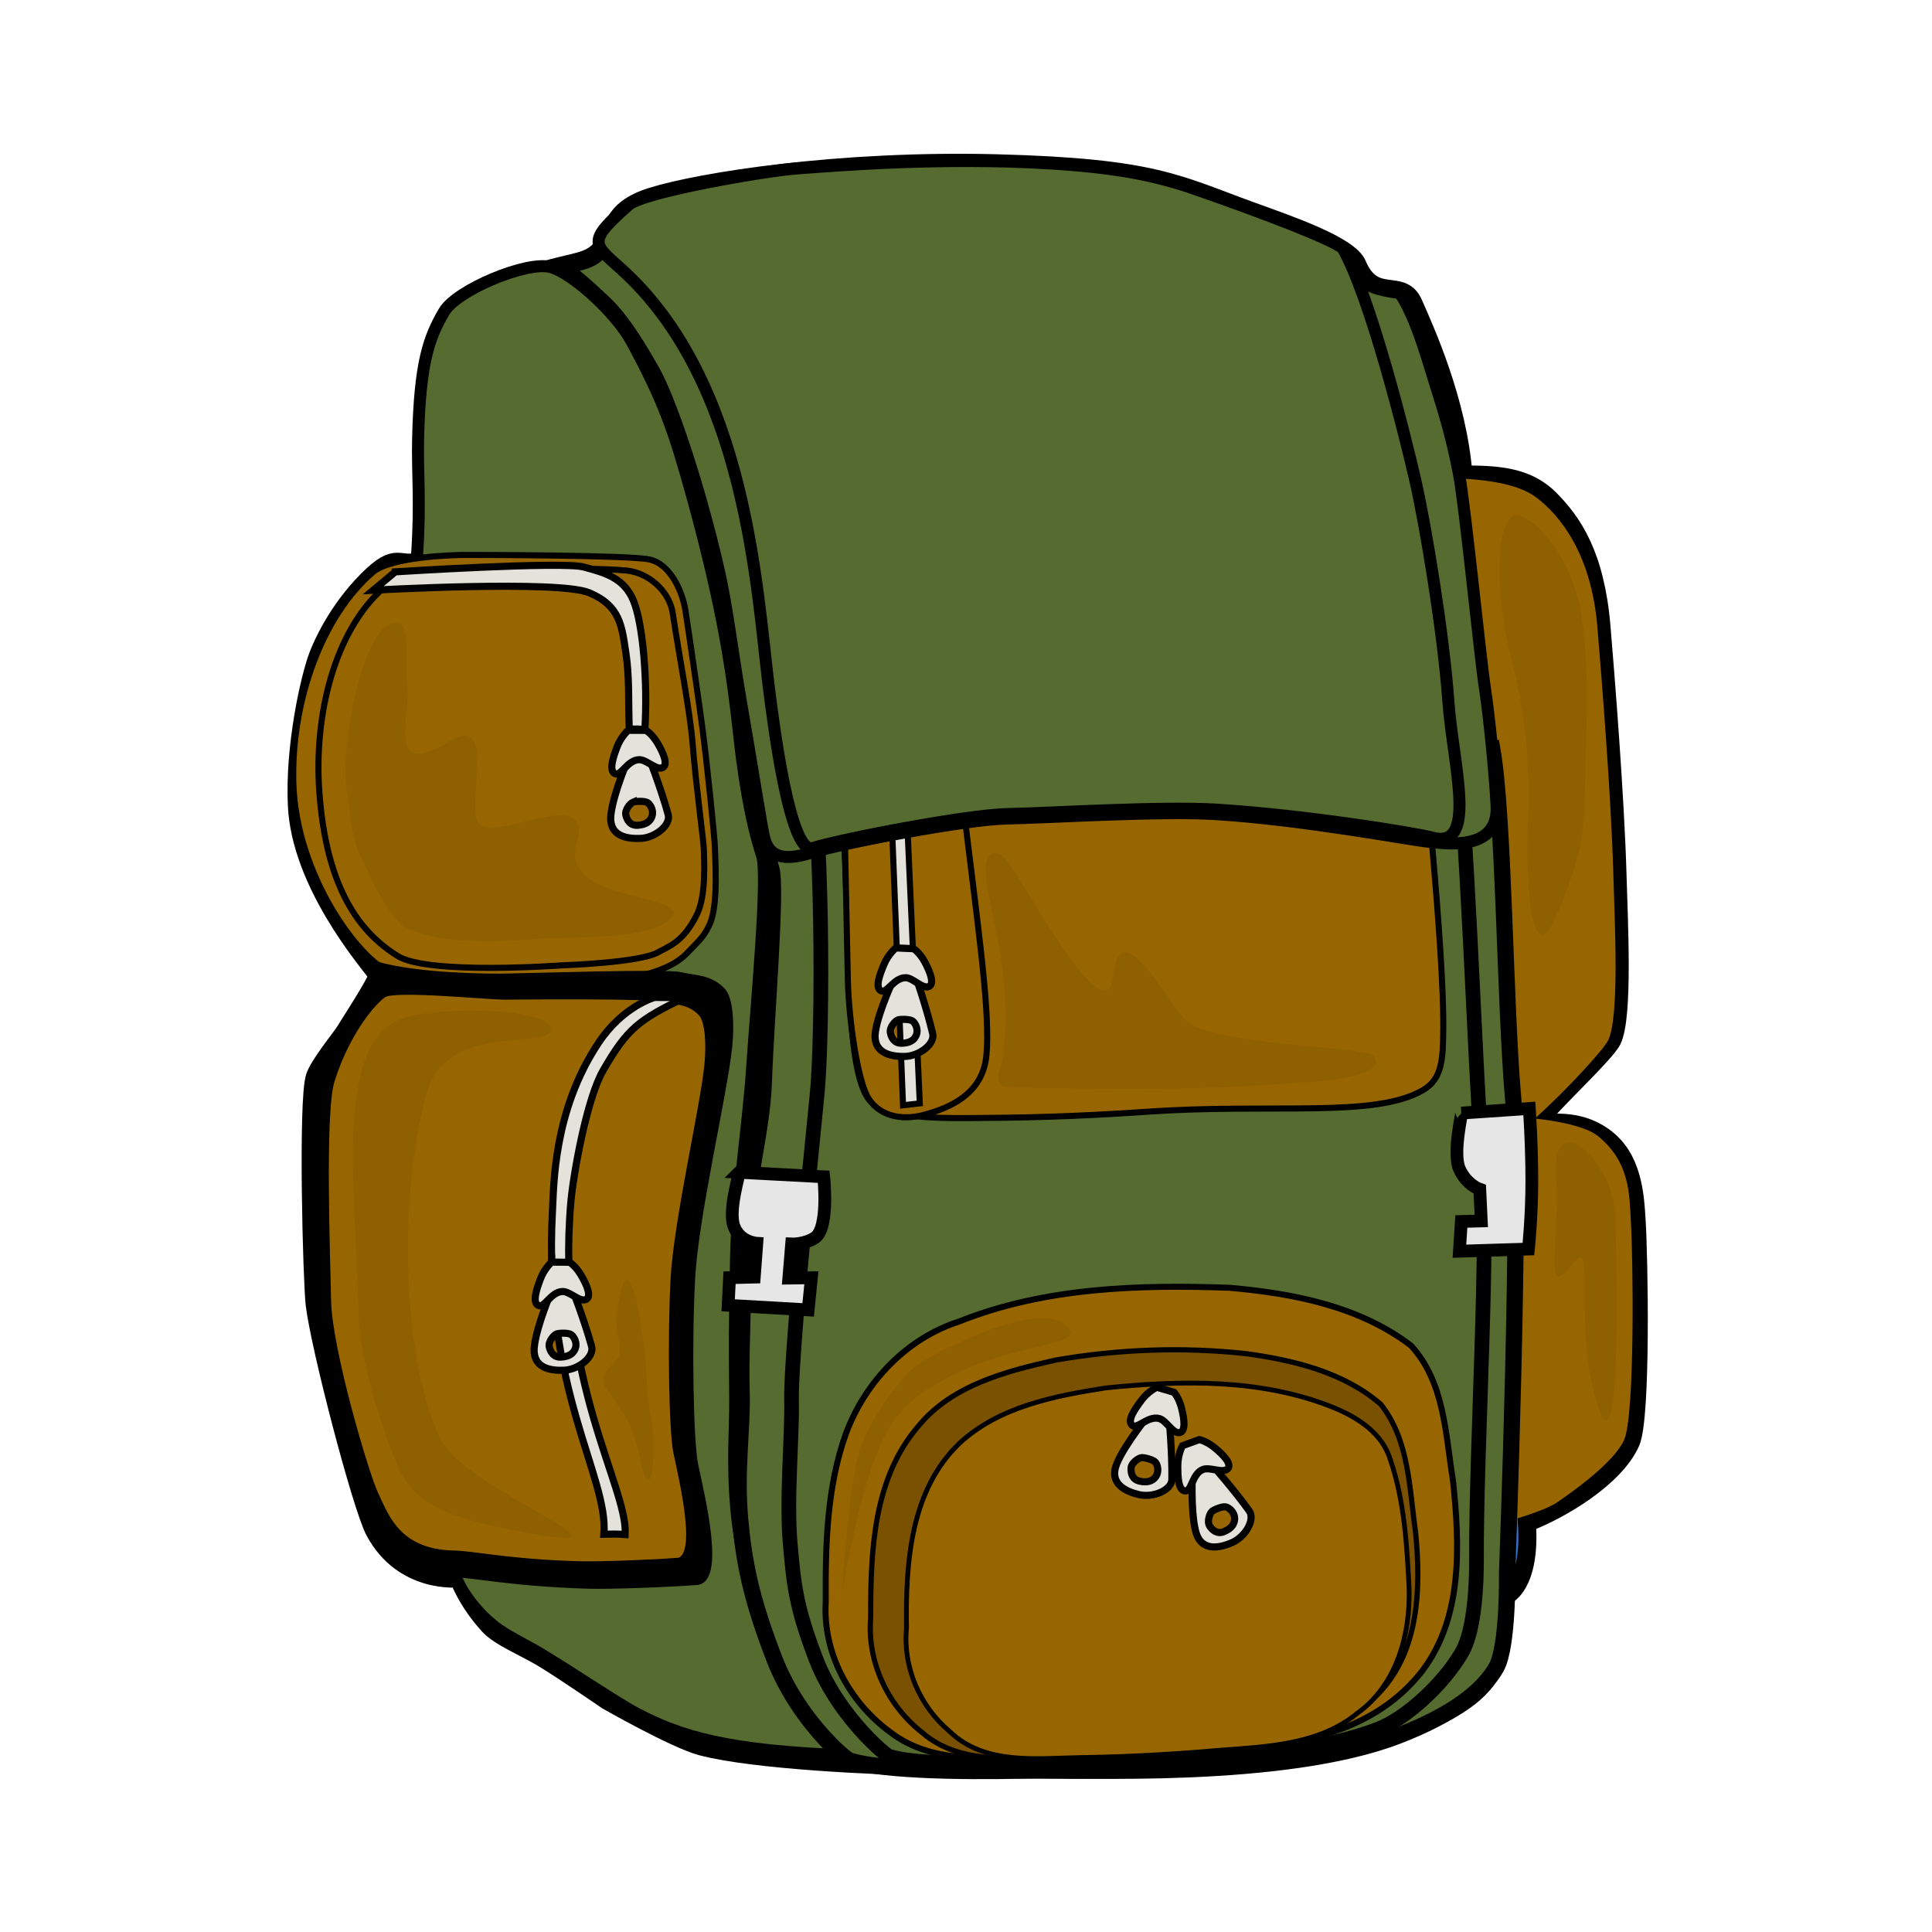 <svg:svg xmlns:dc="http://purl.org/dc/elements/1.1/" xmlns:ns2="http://creativecommons.org/ns#" xmlns:rdf="http://www.w3.org/1999/02/22-rdf-syntax-ns#" xmlns:svg="http://www.w3.org/2000/svg" height="321.718" id="svg4381" version="1.0" viewBox="-47.874 -25.612 321.718 321.718" width="321.718">
  <svg:g id="layer1" transform="translate(-235.31 -202.75)">
    <svg:path d="m257.4 270.51c2.11-3.6-4.16-36.26 8.72-43.28 13.79-7.52 18.3-5.14 21.32-8.62 2.5-2.89 1.35-6.5 8.5-8.74 8.02-2.52 31.23-6.23 57.6-5.54 26.24 0.69 30.04 3.52 42.23 7.92 6.57 2.37 16.36 5.74 17.69 8.91 2.77 6.57 7.41 2.04 9.36 6.49 1.91 4.33 7.36 16.26 8.31 28.5 5.53 0.01 10.53 0.22 14.36 4.05 3.83 3.84 7.61 9.3 8.62 21.2 0.7 8.25 2.3 28.47 2.67 41.18 0.23 8.27 1.05 23.85-0.86 27.78-1.15 2.37-10.79 11.17-11.7 12.96-0.28 1.79 4.86-0.78 10.29 3.09 4.9 3.5 5.2 9.83 5.46 13.97 0.39 6.29 0.86 32.79-0.96 36.92-2.66 6.05-11.99 11.44-17.31 13.43 0.71 10.46-3.44 12.11-3.44 12.11s-0.77 10.62-3.3 14.07c-2.88 3.93-9.52 7.51-20.33 10.42-23.61 6.36-65.47 4.2-71.85 4.05-9.35-0.21-29.61-1.07-38.52-3.41-4.37-1.14-15.77-7.65-15.77-7.65s-7.43-5.11-10.63-7.03c-3.19-1.91-7.26-3.52-9.04-5.47-3.75-4.11-5.01-7.85-5.01-7.85s-9.26 1.06-14.02-7.86c-2.17-4.06-9.12-30.7-9.95-37.74-0.46-3.86-1.26-34.09 0.02-37.92s11.92-15.03 10.54-16.85c-1.96-2.58-12.93-15.4-13.53-28.36-0.46-9.76 2.06-21.01 3.46-24.8 0.67-1.82 3.17-7.55 8.24-12.67 5.08-5.12 5.16-2.03 8.83-3.26z" fill="#3771c8" fill-rule="evenodd" id="path2893" stroke="#000" stroke-width="3" />
    <svg:path d="m403.31 256c13.89 1.82 32.88-1.38 39.97 3.99 4.06 3.07 9.13 9.51 10.14 21.41 0.7 8.26 2.31 28.47 2.67 41.19 0.23 8.27 1.05 23.85-0.86 27.78-0.7 1.44-6.61 8.04-12.47 13.27-4.02 0.22-10.35-0.31-40.15-3.35 3.8-25.56 0.95-90.9 0.7-104.29z" fill="#986601" fill-rule="evenodd" id="path16531" />
    <svg:path d="m420.4 361.46c11.06 0.97 16.2 1.3 22.79 1.96 1.67 0.17 7.96 0.95 10.35 2.9 5.39 4.4 5.2 9.82 5.46 13.97 0.39 6.29 0.71 32.48-1.11 36.61-1.36 3.08-6.34 7.13-11.29 10.5-2.42 1.65-15.24 5.87-25.41 5.49-1.81-10.07-1.43-68.71-0.79-71.43z" fill="#986601" fill-rule="evenodd" id="path17420" />
    <svg:path d="m329.11 469.47c-20.91-0.72-28.49-3.23-35.78-7.03-2.94-1.54-9.78-6.18-15.56-9.7-2.84-1.73-5.91-3.09-8.09-4.81-2.47-1.96-5.44-5.34-6.58-8.84-1.29-3.96-8.42-136.38-6.2-169.74 0.58-8.69 0.03-13.4 0.16-19.12 0.29-12.88 1.85-16.92 4.3-21.15 2.11-3.66 13.86-8.54 17.77-7.47 3.76 1.03 10.96 7.72 13.47 12.34 5.41 9.97 7.12 14.96 10.16 26 5.21 18.9 6.68 29.6 7.8 39.88 1.11 10.2 2.66 16.42 3.77 19.75 1.12 3.34-0.94 24.77-1.67 35.72-0.58 8.72-2.38 19.87-2.65 31.08-0.27 11.48-0.21 16.25-0.15 23.26 0.06 5.87-0.52 10.44 0.18 18.64 0.63 7.38 2.69 14.68 4.56 19.73 4.27 11.57 15.06 22.58 14.51 21.46z" fill="#556b2f" fill-rule="evenodd" id="path3798" stroke="#000" stroke-width="2" />
    <svg:path d="m249.48 272.45c-8.22 7.08-13.59 21.1-13.2 35.06 0.43 15.26 10.85 29.55 16.44 31.72 3.78 1.47 41.5 0.34 41.5 0.34s4.93-0.96 7.46-3.55c2.52-2.6 2.99-2.97 3.91-4.92 1.53-3.24 0.9-11.18 0.9-12.66s-1.3-13.94-2.05-19.77c-0.33-2.57-1.77-12.66-2.85-19.79-0.48-3.13-2.47-7.85-6.07-8.59-3.61-0.74-29.37-0.74-30.81-0.74s-12.13 0.23-15.23 2.9z" fill="#986601" fill-rule="evenodd" id="path5572" stroke="#000" stroke-width="1.014px" />
    <svg:path d="m251.3 275.04c-8.08 7.13-11.62 20.97-10.69 33.93 1.08 14.95 5.93 22.97 13.07 27.38 5.16 3.18 27.43 1.53 27.43 1.53s12.77-0.41 15.9-2.16c1.88-1.05 4.24-1.73 6.5-6.35 1.57-3.22 1.14-9.08 1.14-10.56s-1.29-10.43-1.89-17.97c-0.42-5.19-2.26-14.69-3.31-21.65-0.47-3.13-3.31-6.19-6.91-6.93-3.61-0.74-28.17-0.44-29.61-0.44s-8.56 0.5-11.63 3.22z" fill="#986601" fill-rule="evenodd" id="path5574" stroke="#000" stroke-width="1.014px" />
    <svg:path d="m253.26 272.36s27.81-1.77 31.38-0.8c3.58 0.96 6.75 1.82 8.31 5.68 1.57 3.86 2.36 13.56 1.87 21.38-1.65-0.12-1.05-0.08-2.6-0.06-0.18-5.04 0.06-8.58-0.57-12.75-0.68-4.47-0.94-7.79-6.08-9.96-5.15-2.17-35.98-0.43-35.98-0.43l3.67-3.06z" fill="#e3e2db" fill-rule="evenodd" id="path5591" stroke="#000" stroke-width="1.188" />
    <svg:path d="m295.41 303.05l-3.22 0.11s-2.6 5.98-3.02 9.6c-0.43 3.7 2.77 4.09 4.95 3.99 2.45-0.11 5.06-2.24 4.58-3.97-1.14-4.19-3.29-9.73-3.29-9.73zm-2.56 7.66c0.37-0.15 1.95-0.23 2.43 0.09 0.54 0.37 1.04 1.41 0.72 2.3-0.32 0.88-1.04 1.36-2.33 1.46-1.28 0.1-1.81-0.81-2.02-1.69-0.2-0.88 0.74-1.97 1.2-2.16z" fill="#e3e2db" fill-rule="evenodd" id="path5597" stroke="#000" stroke-width="1.188" />
    <svg:path d="m292.04 298.75s-1.21 1.06-1.85 2.77-1.4 3.89-0.37 4.44 2.08-2.32 4.09-2.32c1.2 0 2.84 1.8 3.84 1.33 1.01-0.47 0.15-2.41-0.77-4-0.91-1.58-1.96-2.21-1.96-2.21l-2.98-0.01z" fill="#e3e2db" fill-rule="evenodd" id="path5595" stroke="#000" stroke-width="1.188" />
    <svg:path d="m250.08 337.73c-1.58 4.62-10.21 15.74-10.77 19.76-0.82 5.94-0.5 22.42-0.37 29.96 0.14 8.77 7.73 37.65 9.49 41.24 1.85 3.79 3.94 10.36 14.22 10.58 3.76 0.08 9.89 1.54 22.64 1.93 4.1 0.12 13.99-0.29 17.92-0.6 4.64 0.14 1.14-14.14 0.01-19.49-0.81-3.82-1.11-20.3-0.51-31.2 0.58-10.45 5.37-30.72 6.17-38.51 0.37-3.65 0.17-7.9-1.1-9.27-2.11-2.27-4.67-2.06-7.06-2.63s-25.17 0.2-29.39 0.25c-3 0.04-14.26-0.04-21.25-2.02z" fill-rule="evenodd" id="path10045" stroke="#000" stroke-width=".977px" />
    <svg:path d="m251.3 342.82c-2.36 1.75-6.3 7-8.59 14.27-1.66 5.29-0.71 29.62-0.59 36.6 0.13 8.1 6.3 28.99 7.9 32.31 1.69 3.5 3.6 9.58 12.97 9.78 3.43 0.07 9.02 1.43 20.66 1.78 3.75 0.11 12.77-0.26 16.36-0.55 4.23 0.13 1.04-13.08 0-18.03-0.73-3.53-1-18.78-0.46-28.86 0.52-9.66 4.9-28.42 5.63-35.62 0.34-3.37 0.15-7.31-1-8.57-1.93-2.1-4.27-1.91-6.45-2.43-2.18-0.53-22.3-0.39-26.15-0.35-2.74 0.04-18.59-1.59-20.28-0.33z" fill="#986601" fill-rule="evenodd" id="path10049" stroke="#000" stroke-width=".897px" />
    <svg:path d="m301.49 343.25c-7.63 3.68-9.57 5.09-13.63 12.15-2.73 4.74-4.95 17.27-5.36 21.85-2.61 29.44 9.53 47.6 9.04 55.42-1.65-0.11-1.99-0.08-3.54-0.05 0.79-9.6-10.2-24.09-8.57-53.8 0.24-4.22 0.1-16.69 7.7-28.07 4.07-6.1 9.32-7.52 9.32-7.52l5.04 0.02z" fill="#e3e2db" fill-rule="evenodd" id="path10051" stroke="#000" stroke-width="1.188" />
    <svg:g fill="#e3e2db" fill-rule="evenodd" id="g10057" stroke="#000" stroke-width="1.188" transform="translate(-298.58 292.33)">
      <svg:path d="m581.24 99.284l-3.22 0.11s-2.6 5.976-3.02 9.596c-0.43 3.7 2.77 4.09 4.95 3.99 2.45-0.11 5.06-2.24 4.58-3.97-1.14-4.19-3.29-9.726-3.29-9.726zm-2.56 7.656c0.37-0.15 1.95-0.23 2.43 0.1 0.53 0.36 1.04 1.41 0.72 2.29-0.33 0.89-1.05 1.37-2.33 1.46-1.28 0.1-1.81-0.81-2.02-1.69-0.2-0.88 0.74-1.97 1.2-2.16z" id="path10053" />
      <svg:path d="m577.87 94.979s-1.21 1.064-1.85 2.771c-0.64 1.708-1.41 3.9-0.37 4.44 1.03 0.55 2.08-2.319 4.09-2.319 1.2 0 2.83 1.799 3.84 1.329s0.15-2.409-0.77-3.993c-0.91-1.584-1.96-2.213-1.96-2.213l-2.98-0.015z" id="path10055" />
    </svg:g>
    <svg:g fill="#556b2f" fill-rule="evenodd" id="g14642" stroke="#000" transform="translate(-637.9 293.43)">
      <svg:path d="m967.26 177.02c7.34 1.93 23.9 1.66 31.55 1.45 5.19-0.15 40.29 1.69 59.39-5.74 8.8-3.4 14-7.3 16.3-11.35 2-3.57 1.8-15.75 1.8-15.75s2.4-63.37 1-79.051c-1.4-16.131-1.5-46.975-3.5-58.313-62.1-1.382-86.9 2.679-122.94-0.242 1.11 10.144 1.93 17.065 2.91 20.352 0.98 3.286-0.87 24.625-1.25 35.607-0.3 8.754-3.45 18.451-3.45 29.678 0 11.489-0.43 15.099-0.24 22.109 0.16 5.87-0.98 12.76-0.25 20.92 0.66 7.36 1.87 13.31 5.67 23.17 4.31 11.17 13.49 18.25 13.01 17.16z" id="path11953" stroke-width="2.715" />
      <svg:path d="m973.76 176.28c6.61 1.74 20.72 0.69 27.64 0.5 4.7-0.13 36.3 1.52 53.5-5.17 4.6-1.78 10.7-7.36 13.8-12.62 2.3-3.8 2.5-12.18 2.5-15.24-0.1-18.92 2.2-53.675 0.9-67.806-1.2-14.538-2.5-58.058-4.4-68.275-55.9-1.246-75.04 1.607-107.92 0.588 2.62 9.948 2.66 47.526 1.61 57.822-1.57 15.519-4.42 44.651-4.25 50.971 0.15 5.29-0.88 16.33-0.22 23.69 0.6 6.63 0.88 10.38 4.3 19.26 3.88 10.07 12.97 17.26 12.54 16.28z" id="path11960" stroke-width="2.446" />
    </svg:g>
    <svg:path d="m310.53 372.35l14.07 0.75s0.96 8.66-1.52 10.19c-1.77 1.1-3.82 1-3.82 1l-0.47 5.68 3.76-0.06-0.54 5.35-13.32-0.76 0.23-4.6 4.12-0.1 0.42-5.63s-2.88-0.17-3.83-2.88c-0.94-2.72 1.02-8.83 0.9-8.94z" fill="#e6e6e6" fill-rule="evenodd" id="path14681" stroke="#000" stroke-width="2.124" />
    <svg:path d="m430.79 362.49l11.31-0.77s0.41 5.8 0.42 11.89-0.57 11.52-0.57 11.52l-11.49 0.36 0.32-4.95 3.32-0.09-0.25-5.26s-2.2-0.75-3.38-3.37 0.45-9.22 0.32-9.33z" fill="#e6e6e6" fill-rule="evenodd" id="path15568" stroke="#000" stroke-width="2.124" />
    <svg:path d="m327.53 306.17s1.28 29.34 1.37 33.74c0.14 7.09 0.67 19.25 4.18 21.17 3.98 2.17 9.62 2.27 15.6 2.24 7.88-0.04 17.1-0.18 29.68-1.05 21.03-1.46 37.9 1.11 46.01-3.59 3.32-1.92 3.35-5.39 3.4-10.29 0.12-13.32-3.4-46.37-3.55-48.28-2.25 0.49-26.55-3.61-52.13-2.21-23.01 1.27-44.7 8.42-44.56 8.27z" fill="#986601" fill-rule="evenodd" id="path22048" stroke="#000" stroke-width="1.01px" />
    <svg:path d="m327.9 306.08s0.63 29.72 0.72 34.12c0.15 7.08 1.71 17.01 3.38 19.75 1.67 2.73 5.13 3.98 9.45 2.79 4.33-1.18 9.06-3.39 10.09-8.8s-1-20.26-1.45-24.36c-0.55-4.91-2.68-20.73-3.22-28.06-4.28 0.92-19.27 4.9-18.97 4.56z" fill="#986601" fill-rule="evenodd" id="path22046" stroke="#000" stroke-width="1.01px" />
    <svg:path d="m335.54 304.01l2.49-0.56 2.57 57.42-2.79 0.32-2.27-57.18z" fill="#e3e2db" fill-rule="evenodd" id="path22936" stroke="#000" stroke-width="1.01px" />
    <svg:path d="m339.82 339.42l-3.23-0.01s-2.82 5.88-3.37 9.47c-0.56 3.69 2.62 4.2 4.8 4.18 2.45-0.02 5.14-2.05 4.73-3.8-0.99-4.23-2.93-9.84-2.93-9.84zm-2.85 7.55c0.38-0.13 1.97-0.15 2.43 0.19 0.52 0.39 0.98 1.45 0.63 2.32s-1.09 1.33-2.38 1.38c-1.28 0.05-1.78-0.88-1.95-1.77s0.8-1.94 1.27-2.12z" fill="#e3e2db" fill-rule="evenodd" id="path22949" stroke="#000" stroke-width="1.188" />
    <svg:path d="m336.6 334.99s-1.24 1.02-1.94 2.7c-0.71 1.69-1.55 3.84-0.54 4.43 1.01 0.58 2.16-2.24 4.18-2.17 1.19 0.04 2.76 1.91 3.79 1.47 1.02-0.43 0.23-2.4-0.62-4.02-0.86-1.62-1.89-2.28-1.89-2.28l-2.98-0.13z" fill="#e3e2db" fill-rule="evenodd" id="path22951" stroke="#000" stroke-width="1.188" />
    <svg:g fill="#556b2f" fill-rule="evenodd" id="g14638" stroke="#000" stroke-width="2" transform="translate(-556.09 348.9)">
      <svg:path d="m843.34-129.41c-1.62 2.04-6.54 2.06-5.56 2.31 0.47 0.12 3.25 2.44 6.5 5.52 3.42 3.23 6.39 8.49 8.13 11.53 2.56 4.48 7.46 18.543 10.89 33.634 1.23 5.436 2.37 14.328 3.45 20.601 2.02 11.668 3.63 22.081 4.05 23.643 0.99 3.703 4.12 3.554 7.92 2.37 4.88-1.523 25.76-5.542 32.47-5.66 6.69-0.117 25.38-1.303 34.66-0.739 14.62 0.892 32.65 4.334 35.34 4.579 2.68 0.244 11.97 1.904 11.55-5.999-0.31-5.792-1.25-15.017-1.93-19.452-0.83-5.345-3.33-30.654-4.36-35.903-1.28-6.56-2.54-10.444-4.03-15.224-1.52-4.91-3.22-10.88-5.77-14.74-8.69-1.24-5.08-2.78-9.68-6.75-1.73-1.52-13.79-6.11-24.69-9.89-6.48-2.25-12.49-3.27-19.61-3.89-20.05-1.75-40.99 0.11-46.39 0.48-5.17 0.36-25.76 3.88-28.2 6.07-2.42 2.17-3.68 6.17-4.74 7.51z" id="path10973" />
      <svg:path d="m846.93-127c20.89 18.76 22.58 53.247 24.59 69.407 0.83 6.634 3.55 28.229 7.35 27.046 4.88-1.524 25.76-5.542 32.47-5.661 6.69-0.117 25.37-1.302 34.65-0.739 14.62 0.893 33.35 3.925 35.95 4.645 7.81 2.165 3.52-12.081 2.77-22.665-0.82-11.429-3.77-29.168-5.48-36.703-1.61-7.097-7.52-30.78-12.12-38.76-1.72-1.52-13.78-6.11-24.69-9.89-6.48-2.25-12.48-3.28-19.6-3.9-20.05-1.74-40.99 0.12-46.39 0.49-5.17 0.35-25.74 3.89-28.21 6.07-7 6.18-5.95 6.47-1.29 10.66z" id="path11879" />
    </svg:g>
    <svg:path d="m361.79 469.65c-8.7 0.02-18.6 1.66-26.02-4.01-6.86-4.97-11.35-13.22-10.83-21.79-0.06-9.41 0.16-19.12 3.39-28.06 3.21-8.58 10.08-15.8 18.89-18.62 14.21-5.66 29.84-6.13 44.94-5.59 10.55 0.92 21.62 3.05 30.21 9.61 5.62 6.04 5.77 14.82 7.02 22.51 1.12 10.65 1.69 22.73-5.15 31.71-6.15 7.95-16.27 11.81-26.11 11.98-12.07 1.28-24.2 2.09-36.34 2.26z" fill="#986601" fill-rule="evenodd" id="path23118" stroke="#000" stroke-width="1px" />
    <svg:path d="m364.36 469.75c-7.87 0.05-16.95 1.49-23.41-4.14-5.74-4.52-9.14-11.77-8.53-19.1-0.02-10.98 0.4-23.18 7.97-31.93 5.6-6.8 14.58-9.11 22.82-10.96 10.47-1.83 21.24-2.22 31.8-1.06 7.9 1.09 16.21 3.09 22.36 8.43 4.74 5.98 4.75 14.02 5.78 21.24 0.96 9.52 0.63 20.61-6.88 27.62-5.64 5.63-13.71 7.86-21.49 8.06-10.11 1.02-20.26 1.69-30.42 1.84z" fill="#795100" fill-rule="evenodd" id="path23120" stroke="#000" stroke-width=".867px" />
    <svg:path d="m367.71 469.8c-7.48 0.1-16.21 1.37-22.14-4.34-4.98-4.18-7.81-10.72-7.18-17.22-0.16-10.69 0.6-22.94 8.84-30.79 6.56-6.07 15.76-7.85 24.31-9.19 12.6-1.29 25.83-1.58 37.79 3.2 4.15 1.68 8.3 4.29 9.65 8.82 2.31 6.78 2.73 14.07 3.09 21.17 0.27 7.77-2.01 16.23-8.61 20.98-6.38 5.23-14.92 5.56-22.76 6.15-7.65 0.67-15.32 1.11-22.99 1.22z" fill="#986601" fill-rule="evenodd" id="path23122" stroke="#000" stroke-width=".796px" />
    <svg:g fill="#8f6000" fill-rule="evenodd" id="g2912">
      <svg:path d="m451.33 309.81c0.24-11.29 0.95-22.46-0.75-31.3-1.69-8.83-7.62-15.45-10.67-15.57s-3.92 11.81-0.82 23.79c3.1 11.99 3.06 21.32 2.71 29.26-0.2 4.66 0.23 24.05 4.69 13.92 4.47-10.14 4.73-14.88 4.84-20.1z" id="path20103" />
      <svg:path d="m446.4 384.33c-0.36 6.51 0.12 6.65 3.43 2.75 3.06-3.6-0.25 10.96 3.43 23.4 4.38 14.85 3.36-26 3.11-31.33-0.39-8.45-10.49-18.01-9.81-6.41 0.19 3.18 0.18 5.25-0.16 11.59z" id="path20105" />
      <svg:path d="m252 281.25c-4.66 2.8-8.03 20.88-6.77 28.04 0.72 4.04 0.67 6.9 2.12 10.12 2.21 4.88 5.14 11.12 7.92 12.34 4.6 2.03 11.51 2.51 20.05 1.84 8.54-0.68 20.61 0.25 23.98-3.72s-18.87-2.35-15.82-12.33c3.12-10.2-13.86 0.14-16.36-3.34-2.18-3.04 3.34-18.66-4.98-13.54-10.86 6.7-6.11-5.24-6.87-9.27-0.67-3.54 1.25-12.87-3.27-10.14z" id="path5584" />
      <svg:path d="m292.19 390.43c1.54 2.67 1.59 5.37 2.25 9.27 1 5.84 0.3 7.39 1.35 13.01 1.22 6.6-0.08 16.22-1.78 7.28-1.59-8.34-5.88-10.72-6.07-12.81-0.24-2.84 3.72-2.89 2.54-6.86-1.14-3.85 0.74-11.56 1.71-9.89z" id="path10061" />
      <svg:path d="m253.2 347.28c-4.66 2.8-6.07 7.85-6.8 16.05-0.67 7.52 0.5 22.58 0.74 32.58 0.15 6.31 2.53 15.38 6.01 24.12 2.48 6.21 6.07 9.21 18.73 11.73 27.97 5.56-7.05-5.89-11.32-15.41-6.22-13.86-6.78-40.16-2.06-57.21 3.4-12.29 21.4-6.8 20.63-10.83-0.67-3.54-21.41-3.76-25.93-1.03z" id="path10948" />
      <svg:path d="m372.85 339.5c1.05-10.64 8.86 4.16 11.97 7.46 4.06 4.3 30.28 4.43 31.4 5.99 3.07 4.26-13.62 4.5-19.08 4.91-13.33 1.02-37.05 0.38-41.86 0.38-1.14 0-1.91-1.15-1.5-2.53 1.48-4.97 1.31-12.77 0.38-18.57-0.83-5.24-2.51-11.61-2.58-15.12-0.07-3.37 2.03-3.59 3.74-1.34 3.09 4.09 16.48 29.46 17.53 18.82z" id="path22993" />
      <svg:path d="m365.45 398.35c-2.63-3.6-11.32-0.73-16.34 1.5-2.51 1.11-8.22 3.47-10.74 6.19-2.69 2.9-5.85 7.56-7.48 11.62-1.14 2.85-2.23 10.37-3.28 24.66 3.86-20.04 6.48-28.26 12.82-32.81 12.74-9.15 27.55-7.71 25.02-11.16z" id="path24032" />
    </svg:g>
    <svg:path d="m366.56 433.6c1.05-10.64 11.85 13.52 14.97 16.82 4.06 4.3 30.28 4.43 31.4 5.99 3.07 4.26-13.62 4.5-19.09 4.91-13.33 1.02-29.55 1.51-34.36 1.51-7.88 0-14.51 0.25-15.06-19.22-0.15-5.3 3.93-14.62 3.86-18.13-0.06-3.37 2.04-3.59 3.74-1.34 1.32 1.74 0.38 13.34 4.81 15.01 7.6 2.85 9.12 0.56 9.73-5.55z" fill="#986601" fill-rule="evenodd" id="path24034" />
    <svg:g fill="#e3e2db" id="g24036" transform="translate(-202.02 318.92)">
      <svg:g fill="#e3e2db" fill-rule="evenodd" id="g24048" stroke="#000" stroke-width="1.188" transform="matrix(.961 .277 -.277 .961 53.063 -162.12)">
        <svg:path d="m581.24 99.284l-3.22 0.11s-2.6 5.976-3.02 9.596c-0.43 3.7 2.77 4.09 4.95 3.99 2.45-0.11 5.06-2.24 4.58-3.97-1.14-4.19-3.29-9.726-3.29-9.726zm-2.56 7.656c0.37-0.15 1.95-0.23 2.43 0.1 0.53 0.36 1.04 1.41 0.72 2.29-0.33 0.89-1.05 1.37-2.33 1.46-1.28 0.1-1.81-0.81-2.02-1.69-0.2-0.88 0.74-1.97 1.2-2.16z" id="path24038" />
        <svg:path d="m577.87 94.979s-1.21 1.064-1.85 2.771c-0.64 1.708-1.41 3.9-0.37 4.44 1.03 0.55 2.08-2.319 4.09-2.319 1.2 0 2.83 1.799 3.84 1.329s0.15-2.409-0.77-3.993c-0.91-1.584-1.96-2.213-1.96-2.213l-2.98-0.015z" id="path24040" />
      </svg:g>
    </svg:g>
    <svg:g fill="#e3e2db" fill-rule="evenodd" id="g24042" stroke="#000" stroke-width="1.188" transform="matrix(.938 -.347 .347 .938 -190.66 529.31)">
      <svg:path d="m581.24 99.284l-3.22 0.11s-2.6 5.976-3.02 9.596c-0.43 3.7 2.77 4.09 4.95 3.99 2.45-0.11 5.06-2.24 4.58-3.97-1.14-4.19-3.29-9.726-3.29-9.726zm-2.56 7.656c0.37-0.15 1.95-0.23 2.43 0.1 0.53 0.36 1.04 1.41 0.72 2.29-0.33 0.89-1.05 1.37-2.33 1.46-1.28 0.1-1.81-0.81-2.02-1.69-0.2-0.88 0.74-1.97 1.2-2.16z" id="path24044" />
      <svg:path d="m577.87 94.979s-1.21 1.064-1.85 2.771c-0.64 1.708-1.41 3.9-0.37 4.44 1.03 0.55 2.08-2.319 4.09-2.319 1.2 0 2.83 1.799 3.84 1.329s0.15-2.409-0.77-3.993c-0.91-1.584-1.96-2.213-1.96-2.213l-2.98-0.015z" id="path24046" />
    </svg:g>
  </svg:g>
</svg:svg>